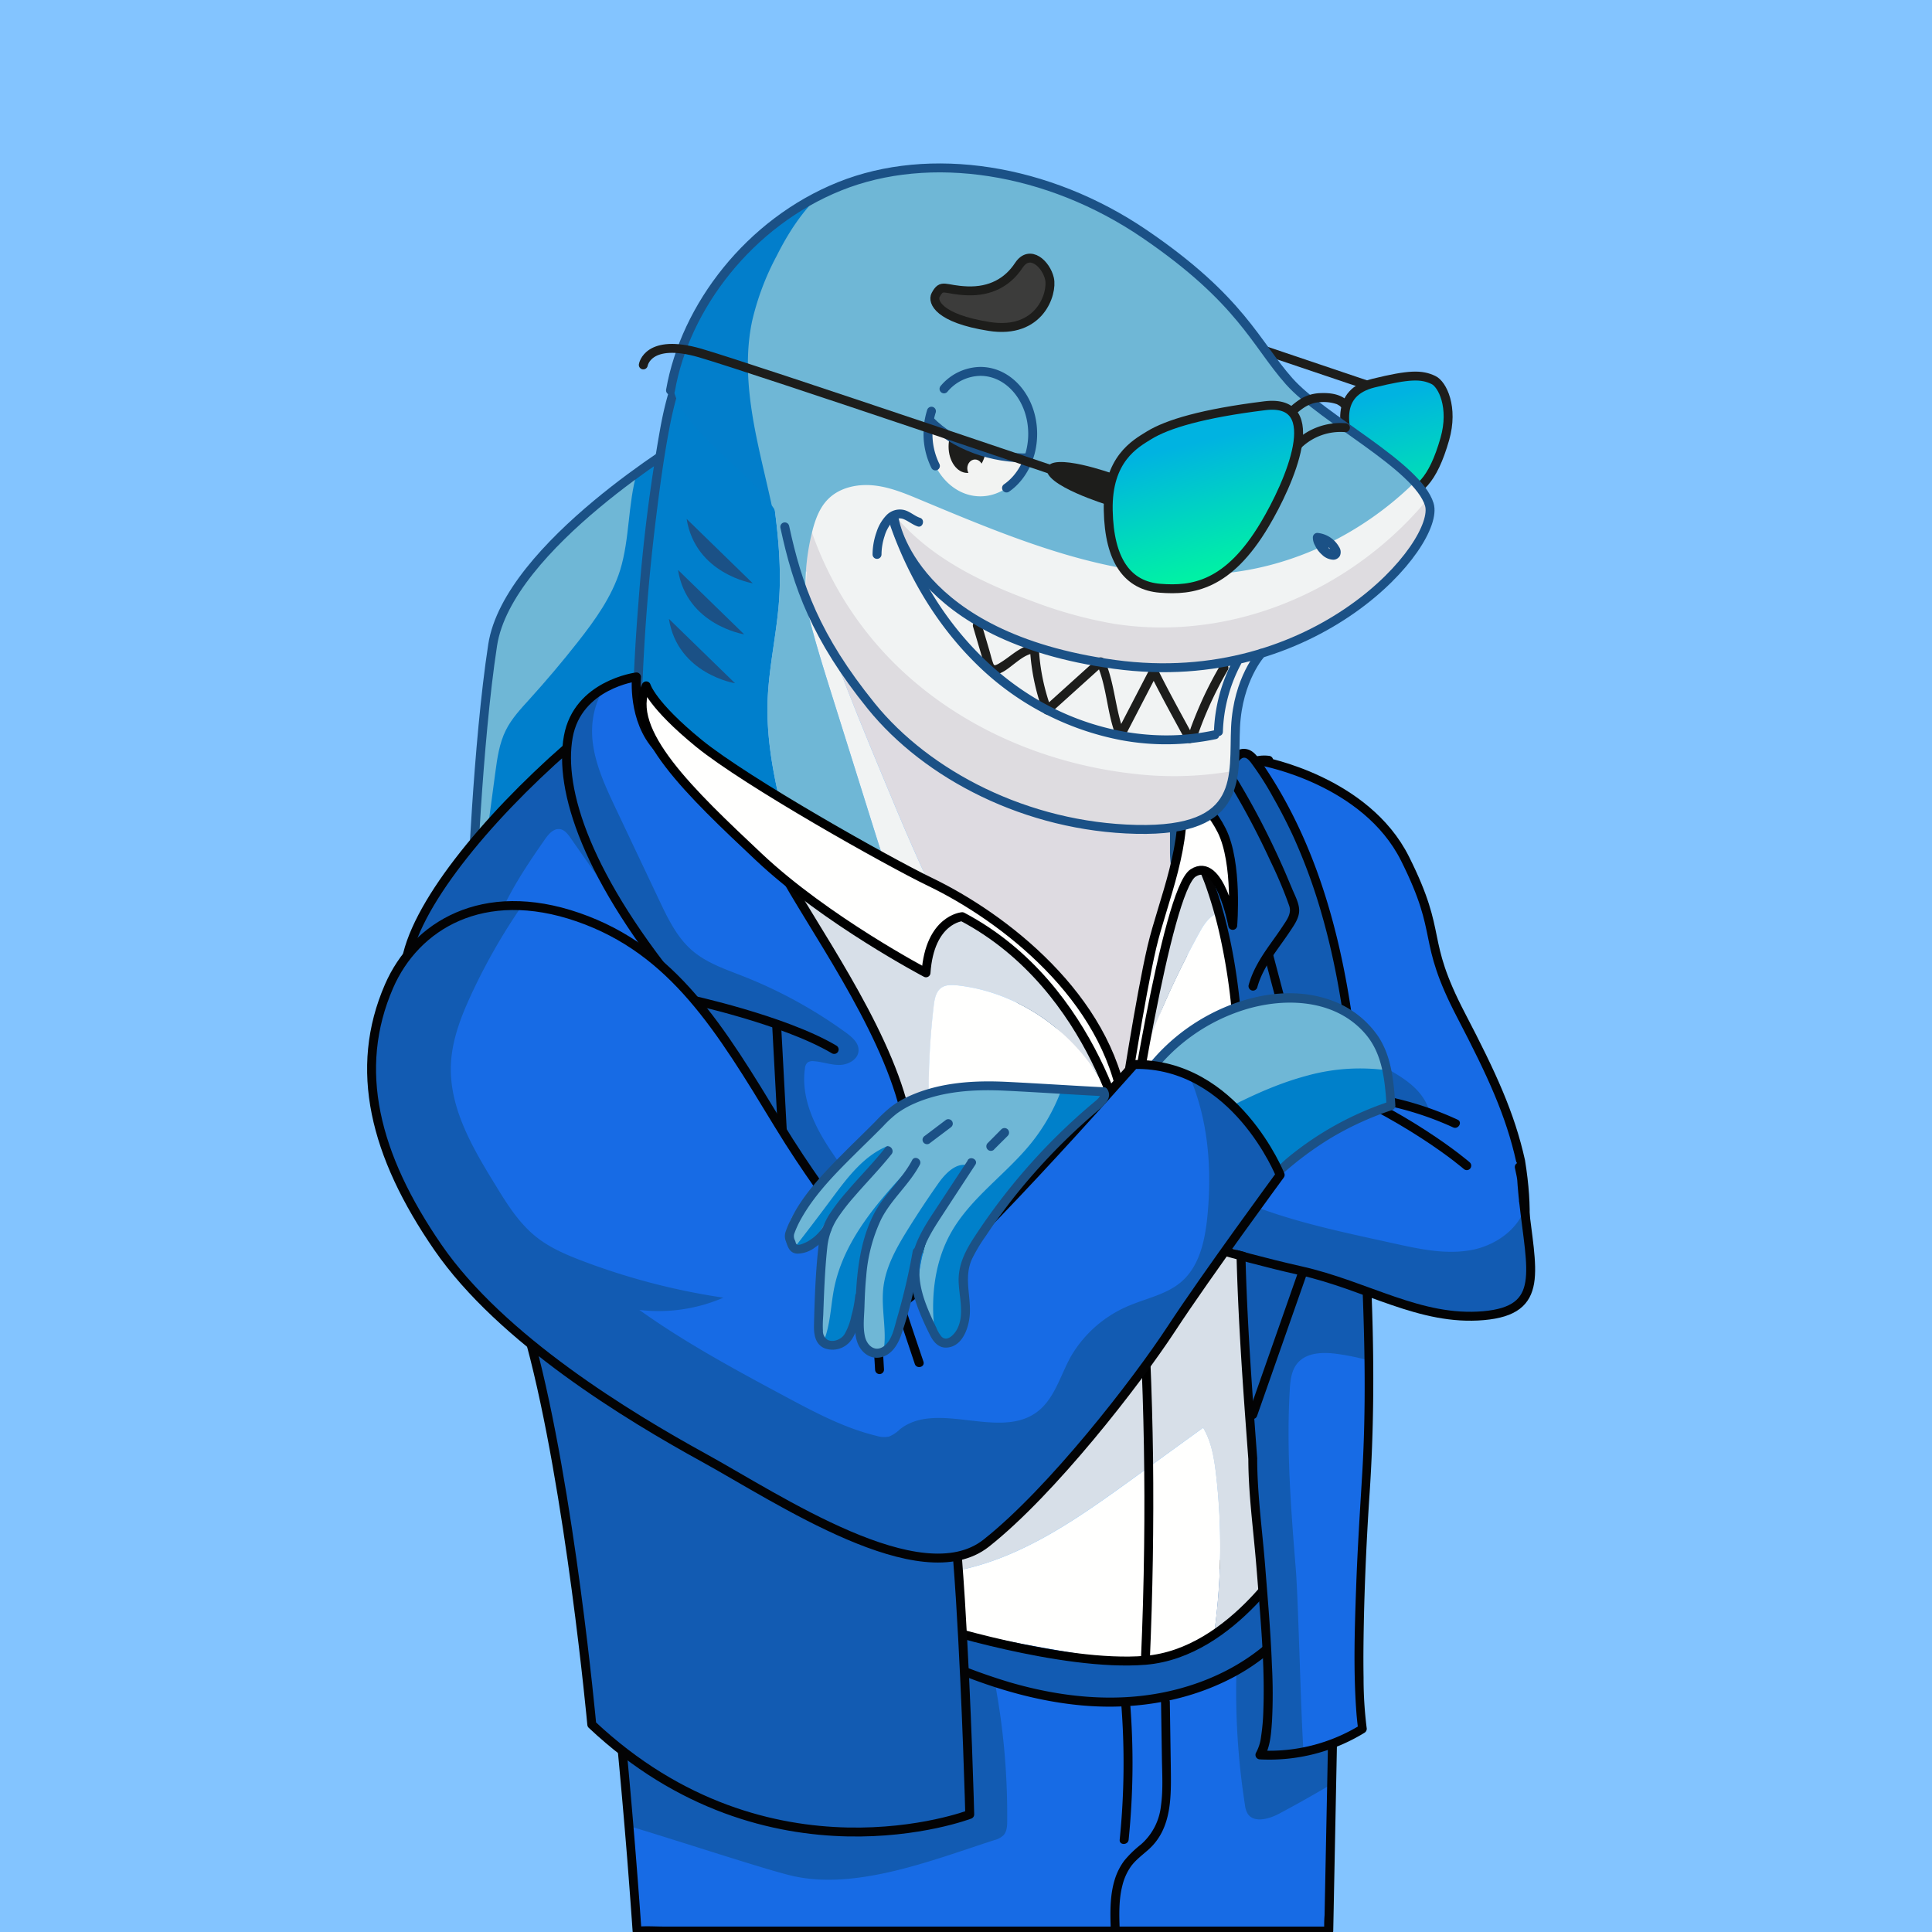 <svg xmlns="http://www.w3.org/2000/svg" xmlns:xlink="http://www.w3.org/1999/xlink" viewBox="0 0 600 600"><defs><style>.cls-1{fill:#83c4ff;}.cls-2{fill:#007fcc;}.cls-3{fill:#6fb7d6;}.cls-14,.cls-16,.cls-18,.cls-20,.cls-4,.cls-7{fill:none;}.cls-4{stroke:#1b5186;}.cls-14,.cls-20,.cls-4,.cls-7{stroke-linecap:round;stroke-linejoin:round;stroke-width:2.77px;}.cls-5{fill:#125bb2;}.cls-6{fill:#176be5;}.cls-7{stroke:#030304;}.cls-8{fill:#030304;}.cls-9{fill:#f1f3f3;}.cls-10{fill:#dedbe1;}.cls-11{fill:#1b5186;}.cls-12{fill:#fffffe;}.cls-13{fill:#d7dfe8;}.cls-14{stroke:#000;}.cls-15{fill:#514545;}.cls-17{fill:#0080ca;}.cls-18{stroke:#6fb7d6;stroke-miterlimit:10;stroke-width:0.56px;}.cls-19{fill:#027ecb;}.cls-20{stroke:#1d1d1b;}.cls-21{fill:#1d1d1b;}.cls-22{fill:url(#Degradado_sin_nombre_14);}.cls-23{fill:#dedce0;}.cls-24{fill:#f2f3f2;}.cls-25{fill:#3c3c3b;}.cls-26{fill:url(#Degradado_sin_nombre_14-2);}</style><linearGradient id="Degradado_sin_nombre_14" x1="441.57" y1="162.33" x2="432.07" y2="122.77" gradientUnits="userSpaceOnUse"><stop offset="0" stop-color="#00f1a5"/><stop offset="1" stop-color="#00b3e1"/></linearGradient><linearGradient id="Degradado_sin_nombre_14-2" x1="380.64" y1="176.96" x2="371.14" y2="137.39" xlink:href="#Degradado_sin_nombre_14"/></defs><g id="Capa_3" data-name="Capa 3"><g id="a"><rect class="cls-1" width="600" height="600"/></g></g><g id="Capa_1" data-name="Capa 1"><path class="cls-2" d="M213.8,136.13s-6.88,4.1-16,10.74c-2.8,9.61-12.39,14.58-15.43,24.3-2.58,8.26-3.09,9.07-8.44,15.87-4.82,6.14-9.93,15.57-15.17,21.35-2.69,3-3.21,14-5,17.54-2.06,4.1-2.16,11.42-2.77,16-1.31,9.78.22,17.67-1,27.45,5.51-13.08,17.36-35.83,34.51-40,24.35-5.94,36.31-1.78,36.31-1.78Z"/><path class="cls-3" d="M157.12,226.72c1.8-3.59,4.58-6.56,7.28-9.53q7.86-8.67,15.1-17.88c5.35-6.81,10.51-14,13.09-22.25,3-9.73,2.39-20.58,5.19-30.19-17,12.32-41.72,33.42-44.81,53.44-4.75,30.79-6.53,78.31-6.53,78.31s1.2-3.79,3.5-9.28c1.24-9.78,2.56-19.56,3.87-29.34C154.42,235.46,155.06,230.82,157.12,226.72Z"/><path class="cls-4" d="M213.8,136.13S157.73,169.51,153,200.31s-6.53,78.31-6.53,78.31,13.66-43.36,38-49.3,36.31-1.78,36.31-1.78Z"/><path class="cls-5" d="M469.57,381.59c-1.3-3.56-10.11-18.11-11.06-21.77-1.71-6.56-7.49-21.49-10.95-27.33-3-5.13-5.12-14.54-10.28-17.54s-12.79-6.21-14.25-12c-1.13-4.49-2.68-1.68-3.5-6.24-.69-3.84-6.39.13-8.74-3-6.55-8.67-14.33-16.39-20.48-25.36-4.95-7.23-8.84-15.59-9.52-24.22a24.53,24.53,0,0,0-2.49,5.61c-3.51,11.64-1.43,24.33,2.78,35.74,3.82,10.34,9.3,20,14.77,29.53,4.91,8.62,10.94,16.7,14.75,25.86,13.53,32.55,29.5,51.95,42,57.81C454.44,389.82,472.67,390.1,469.57,381.59Z"/><path class="cls-6" d="M472.24,360.55C469,346,463.36,333.75,453.8,315.4c-12.79-24.55-5.23-24.28-17.44-48.7s-44.19-30.23-44.19-30.23l1.83-.36c-5.51-.77-10.23,3.06-13.21,8,.68,8.63,4.57,17,9.52,24.22,6.15,9,13.93,16.69,20.48,25.36,2.35,3.13,4.6,6.5,5.29,10.35.81,4.56-.64,9.35.49,13.84,1.45,5.79,6.78,9.68,11.94,12.68s10.81,5.87,13.86,11c3.46,5.83,2.73,13.16,4.44,19.73.95,3.66,2.66,7.07,4,10.62a49.12,49.12,0,0,1,1.81,26.75C467.57,405.73,477.54,393.25,472.24,360.55Z"/><path class="cls-7" d="M394,236.11c-7.49-1-13.52,6.39-15.7,13.63-3.51,11.64-1.43,24.33,2.78,35.74,3.82,10.34,9.3,20,14.77,29.53,4.91,8.62,10.94,16.7,14.75,25.86,29.79,71.63,71.35,79.61,61.64,19.68C469,346,463.36,333.75,453.8,315.4c-12.79-24.55-5.23-24.28-17.44-48.7s-44.19-30.23-44.19-30.23"/><path class="cls-5" d="M315.68,588.74c1-.34,7.58-6.7,8.31-7.52,1-1.13,2.16-12.22,2.18-13.75.14-14.75,3.56-3.81.79-18.29,24.85,7,19.16,16.07,41.34,2.86-.4,13.92,2.07,15.62,4.23,29.38.15,1,10.19,2.64,10.71,3.46,1.93,3.06,9.46,4.18,12.66,2.47,5.5-2.93,12.31-15,17.67-18.19l1.51-91.6S335.67,497.35,313.61,495s-124.74,6.36-124.74,6.36c2.59,23.11,5.61,60.24,7.43,82,16.57,5,47.94,8,56,9.79C272.06,597.56,296.39,595,315.68,588.74Z"/><path class="cls-6" d="M397.28,563.24c-3.19,1.7-7.88,3-9.82,0a7.25,7.25,0,0,1-.84-2.78A227.54,227.54,0,0,1,384,518.79c-22.17,13.2-50.36,9.77-75.21,2.81a221.82,221.82,0,0,1,4,44c0,1.52-.1,3.19-1.12,4.32a6.23,6.23,0,0,1-2.86,1.54c-19.29,6.24-42.82,15.61-62.6,11.14-8-1.82-34.23-10.51-50.8-15.49.88,10.55,1.7,21.29,2.5,32.56H412.66l.91-45.61Q405.53,558.84,397.28,563.24Z"/><path class="cls-8" d="M284.93,514.22c16,7.65,32.95,13.71,50.69,15.38,15.55,1.46,31.51-.82,45.58-7.77a64.07,64.07,0,0,0,20.11-15.38c1.16-1.34-.8-3.31-2-2-9.67,11.19-23.27,18.1-37.63,21.07-16,3.31-32.56,1.46-48.12-3.08a181.38,181.38,0,0,1-27.26-10.65c-1.6-.77-3,1.62-1.4,2.39Z"/><path class="cls-8" d="M360.57,528.59l.27,17.43c.08,4.94.4,10-.31,14.9a18.47,18.47,0,0,1-6.22,11.91,33.83,33.83,0,0,0-5.15,5,19.35,19.35,0,0,0-3,6c-1.5,4.94-1.39,10.25-1.2,15.35.06,1.78,2.84,1.79,2.77,0-.17-4.56-.3-9.25.86-13.71a17.46,17.46,0,0,1,2.69-5.92c1.49-2,3.56-3.51,5.42-5.17,7.47-6.68,7-16.94,6.9-26.15l-.3-19.63a1.39,1.39,0,0,0-2.78,0Z"/><path class="cls-8" d="M348.17,528.61a235.36,235.36,0,0,1-.44,42.72c-.18,1.78,2.6,1.76,2.78,0a235.36,235.36,0,0,0,.44-42.72c-.14-1.76-2.92-1.78-2.78,0Z"/><path class="cls-8" d="M187.48,501.33q4.26,38,7.33,76.2.87,11.07,1.65,22.15a1.41,1.41,0,0,0,1.39,1.39H403.93c2.79,0,5.58.06,8.36,0,.13,0,.25,0,.37,0a1.42,1.42,0,0,0,1.39-1.39l.24-12.13.58-29.13.7-35.27.6-30.5c.1-4.94.41-9.93.29-14.87,0-.07,0-.14,0-.22a1.4,1.4,0,0,0-1.76-1.33q-5,1.25-10.12,2.43-12.21,2.88-24.49,5.51c-9.94,2.13-19.91,4.13-29.92,5.86a258.26,258.26,0,0,1-26.71,3.55,61.19,61.19,0,0,1-9.38.05c-2.49-.22-5-.37-7.47-.42-7.62-.15-15.25.11-22.86.41-9.72.38-19.42.91-29.13,1.51s-19.59,1.26-29.38,2q-11.82.86-23.63,1.8-6.1.48-12.2,1l-.55.05c-1.77.15-1.78,2.92,0,2.77q4.23-.36,8.48-.69,10.72-.87,21.48-1.67,14.28-1.07,28.56-2c9.91-.64,19.81-1.23,29.73-1.68,8.34-.39,16.7-.72,25.06-.73,2.92,0,5.86,0,8.78.2,2.58.15,5.13.43,7.73.4,8.34-.1,16.68-1.34,24.9-2.63,10.08-1.58,20.1-3.5,30.09-5.57q13.36-2.76,26.66-5.85,7.23-1.67,14.44-3.43l.67-.17-1.76-1.34-.24,12.13-.57,29.14-.7,35.26-.61,30.5-.2,10.13a37.5,37.5,0,0,0-.09,4.74.81.81,0,0,1,0,.22l1.39-1.39H206.58c-2.76,0-5.61-.21-8.37,0h-.36l1.38,1.39q-2.68-38.19-6.59-76.27-1.14-11.05-2.38-22.08C190.06,499.57,187.28,499.55,187.48,501.33Z"/><path class="cls-9" d="M274.17,241.24c-10.53-25.36-21.15-51.12-27.35-77.74.14,2.8.36,5.6.68,8.39,1.72,14.87,6.23,29.26,10.71,43.54q6.27,20,12.53,39.94c2.46,7.85,4.93,15.7,7.87,23.38.4,1.05.81,2.09,1.23,3.14,7.83,5.85,15,11.15,20.72,15.48-2.39-4.13-4.7-8.31-6.88-12.55C286.38,270.67,280.27,255.94,274.17,241.24Z"/><path class="cls-10" d="M350.17,356.74c2.06,6.8,17.28-60.18,17.28-60.18l-2.7-31.38q0-29.25,0-58.5c0-14.37,0-28.8-2.29-43-3.75-23.43-14-46.16-30.92-62.79s-40.83-26.63-64.47-24.61c-1.07.09-2.14.22-3.2.36-7.11,15.62-11.73,32.65-14.47,49.55a179.51,179.51,0,0,0-2.56,37.3c6.2,26.62,16.82,52.38,27.35,77.74,6.1,14.7,12.21,29.43,19.51,43.58,2.18,4.24,4.49,8.42,6.88,12.55,5.4,4.05,9.59,7.25,12,9.22C327.33,318.73,350.08,356.44,350.17,356.74Z"/><path class="cls-2" d="M238.38,217.93c.35-10.77,2.92-21.35,3.61-32.09,1.74-27-8.38-53.82-5.75-80.73a97.74,97.74,0,0,1,4.56-21c-12.91,6.8-23.64,17.58-29.29,31-3.42,8.12-5,16.88-6.35,25.59a631.61,631.61,0,0,0-7.11,73.8c7,8.84,25.33,24.08,45.42,39.76C240.49,242.28,238,230.18,238.38,217.93Z"/><path class="cls-3" d="M270.74,255.37q-6.25-20-12.53-39.94c-4.48-14.28-9-28.67-10.71-43.54-1.76-15.19-.57-30.6,1.88-45.69,2.74-16.9,7.36-33.93,14.47-49.55a69.49,69.49,0,0,0-23.05,7.41,97.74,97.74,0,0,0-4.56,21c-2.63,26.91,7.49,53.74,5.75,80.73-.69,10.74-3.26,21.32-3.61,32.09-.39,12.25,2.11,24.35,5.09,36.28,12.17,9.51,25,19.17,36.37,27.68-.42-1.05-.83-2.09-1.23-3.14C275.67,271.07,273.2,263.22,270.74,255.37Z"/><path class="cls-11" d="M199.44,214.45q1-27.28,4.39-54.4c1.11-8.94,2.31-17.91,4-26.77,1.47-7.87,3.56-15.69,7.43-22.75,6.56-12,17.31-21.28,29.65-26.95a69.32,69.32,0,0,1,41.68-4.91,85.3,85.3,0,0,1,40.16,19.69A101.48,101.48,0,0,1,352.79,135c6.47,15.08,9.32,31.21,10.14,47.53.45,9,.41,18,.42,27.06v27.66q0,13.71,0,27.41c0,2.27.34,4.57.54,6.83l2,23.66a10.54,10.54,0,0,0,.1,1.13c.08.38,0,.24.07,0-.13.42-.25.84-.37,1.26q-1,3.54-2.12,7.08c-2.35,7.6-4.83,15.17-7.71,22.59a95.39,95.39,0,0,1-4.34,9.82,28.38,28.38,0,0,1-2.11,3.51,6.55,6.55,0,0,1-.83,1c-.13.13-.28.27-.42.39s.22-.15,0,0a1.4,1.4,0,0,1-.24.15c-.38.19.19,0-.16.06-.09,0,.26.09-.1,0,.12,0,.33.09.12,0s.22.22.07,0,.15.21-.14-.1,0,.16-.17-.24c-.11-.19-.21-.39-.31-.59.12.25-.14-.38-.2-.48a4.17,4.17,0,0,0-.36-.47c-2-2.55-4.14-5-6.26-7.43-8.35-9.58-17.05-19.12-26.89-27.19-4.62-3.79-9.44-7.32-14.22-10.9-7.55-5.66-15.12-11.28-22.67-16.94q-13.32-10-26.52-20.14c-8.59-6.63-17.12-13.34-25.48-20.26-6.75-5.59-13.47-11.28-19.7-17.46a73.7,73.7,0,0,1-5.91-6.45c-1.11-1.39-3.07.58-2,2,4.48,5.62,10,10.47,15.38,15.2,7.78,6.84,15.84,13.37,24,19.8q13.47,10.65,27.21,21Q276.29,281,289,290.48c6.21,4.63,12.44,9.24,18.58,14a190.38,190.38,0,0,1,22,20.54q5.85,6.27,11.42,12.81c1,1.22,2.07,2.44,3.08,3.68l.4.5c.27.34,0-.07.06.08s-.15-.37.05.08c.13.29.24.59.4.87a3.11,3.11,0,0,0,5,.92c1.92-1.56,3.17-4,4.27-6.2,3.65-7.2,6.29-15,8.84-22.59q2.88-8.62,5.41-17.37a8.21,8.21,0,0,0,.11-3.28l-1-11.52c-.64-7.51-1.53-15-1.53-22.54q0-28,0-56.09c0-17.68-.34-35.5-4.77-52.72a114.82,114.82,0,0,0-19.75-41.37A92.35,92.35,0,0,0,306.08,81.9c-13.81-6.14-29.23-8.75-44.23-6.36a70.83,70.83,0,0,0-36.69,17.88,62.47,62.47,0,0,0-12.6,16.22c-3.85,7.21-6,15.15-7.47,23.15a528.49,528.49,0,0,0-6.85,54.8q-1.08,13.41-1.58,26.86C196.59,216.23,199.37,216.23,199.44,214.45Z"/><path class="cls-11" d="M207.73,192.19l20.55,20S210.45,209.33,207.73,192.19Z"/><path class="cls-11" d="M210.57,177l20.54,20S213.28,194.16,210.57,177Z"/><path class="cls-11" d="M213.24,161.15l20.54,20S216,178.29,213.24,161.15Z"/><path class="cls-12" d="M377.66,457.8c-.58-5-1.4-10.09-4-14.4L352.2,458.94c-12.71,9.18-25.57,18.46-40.09,24.35-10.77,4.37-22.66,6.75-34.12,5.58,5.78,9.38,10.62,15.67,10.62,15.67s32.74,7.56,60.12,11.05c10.15,1.29,20-3.1,28.47-9.15A195.49,195.49,0,0,0,377.66,457.8Z"/><path class="cls-13" d="M257.2,343.85a175,175,0,0,1,32.21,16A228.47,228.47,0,0,1,290,312.4c.25-2.11.67-4.46,2.41-5.67,1.41-1,3.28-.9,5-.71,23.74,2.63,44.9,21.18,50.62,44.37a272.66,272.66,0,0,1,24.38-60.61c1.4-2.56,3.09-5.3,5.87-6.2,3.9-1.27,7.82,1.67,10.4,4.93-5.37-13.06-11.93-23.19-18.94-29.05l-21.82,88.77S340,300.48,300.21,283s-92.82-58.14-92.82-58.14-11.51-2.91-6.86,19.18,22.67,58.14,33.72,91.86c1,3,2,6,3,9a14.21,14.21,0,0,1,6.13-3.21C248,340.7,252.76,342.2,257.2,343.85Z"/><path class="cls-12" d="M402.27,355.71c-1-25.62-6.18-49.19-13.59-67.2-2.58-3.26-6.5-6.2-10.4-4.93-2.78.9-4.47,3.64-5.87,6.2A272.66,272.66,0,0,0,348,350.39c-5.72-23.19-26.88-41.74-50.62-44.37-1.7-.19-3.57-.27-5,.71-1.74,1.21-2.16,3.56-2.41,5.67a228.47,228.47,0,0,0-.61,47.42,175,175,0,0,0-32.21-16c-4.44-1.65-9.24-3.15-13.86-2.09a14.21,14.21,0,0,0-6.13,3.21c10.34,31.48,21.46,66.16,21.46,92.13,0,8.42,2.61,17.75,6.3,26.72,15-6.36,28.26-16.5,40.41-27.44,14.51-13.07,27.83-27.5,43.17-39.58,9.12-7.18,19.93-13.77,31.49-12.75,9.25.81,17.34,6.56,22.86,14.16C402.91,382.88,402.75,367.89,402.27,355.71Z"/><path class="cls-13" d="M380,384.05c-11.56-1-22.37,5.57-31.49,12.75-15.34,12.08-28.66,26.51-43.17,39.58-12.15,10.94-25.45,21.08-40.41,27.44a176.39,176.39,0,0,0,13,25.05c11.46,1.17,23.35-1.21,34.12-5.58,14.52-5.89,27.38-15.17,40.09-24.35l21.49-15.54c2.57,4.31,3.39,9.42,4,14.4a195.49,195.49,0,0,1-.46,48.64c14.3-10.26,24.4-25.28,24.4-25.28s1.27-42.65,1.3-83C397.38,390.61,389.29,384.86,380,384.05Z"/><path class="cls-14" d="M207.39,224.9s-11.51-2.91-6.86,19.18,22.67,58.14,33.72,91.86,24.43,72.68,24.42,101.16,29.94,67.44,29.94,67.44,41.18,13.21,67.1,11.08c27.51-2.26,45.89-34.46,45.89-34.46s2.41-81.26.67-125.45-15.85-82.3-32.53-96.25l-21.82,88.77S340,300.48,300.21,283,207.39,224.9,207.39,224.9Z"/><path d="M349.51,355q3.25,31.29,4.74,62.7,1.46,31.2,1.07,62.44-.21,17.76-1,35.5c-.08,1.79,2.69,1.78,2.77,0q1.36-31.41,1-62.87-.42-31.23-2.67-62.38-1.29-17.72-3.13-35.39c-.18-1.75-3-1.77-2.77,0Z"/><path class="cls-5" d="M188.36,274.66c.2.34.39.68.6,1,4.28,6.89,8,14.9,13.12,21.23,4.17,5.2,9.74,8.69,13.72,14.05,7.32,1.7,30.18,7.43,43.24,15.16C246,318.38,223.12,312.65,215.8,311c15.95,21.47,16.55,54.6,31,77.12,2.73,4.25,19.39-2,21.24,2.67,2.19,5.56,3.5,12.18,8.6,15.31-.73-10.21,13.41-25.34,8.95-34.55-3.61-7.45-9.24-18.28-13.65-25.29s-2.57,3-1.38-5.24c.09-.66-1.72,8.4-1.21,8s3.62-8,4.32-8c2.71.18-10.57-3.42-7.86-3.46s5.21-8.37,5.34-11.08c.12-2.36-6-16.22-7.91-17.61-9.86-7.17-19.13-22.46-30.47-26.93-5.49-2.17-6.39-12.55-10.88-16.39-4.77-4.09-5.76,2.91-8.45-2.77-4.51-9.53,3.47-1-1-10.49-3.2-6.75-17.46-16.49-18.2-23.93-.57-5.66-6.72-11.51-3.5-16.08-4.85,2.64-12.82,8.82-14.24,16.79a34.16,34.16,0,0,0-.43,3.5A103,103,0,0,0,180,256c.39,1.22.81,2.43,1.25,3.64A125.24,125.24,0,0,0,188.36,274.66Z"/><path class="cls-15" d="M188.36,274.48a125.33,125.33,0,0,1-7.15-15.05A86,86,0,0,0,188.36,274.48Z"/><path class="cls-6" d="M181.21,259.43c-.84-1.19-3.83-11.72-5.27-11.93-2-.3-7.09-4.31-8.23-2.68-9.29,13.36-29.39,20.82-28.49,37.07.32,5.59-3.17,21.62-1.38,26.93,5.8,17.19,4.82,44.41,18.79,56,8.87,7.35,25.52,46.13,35.41,52s22.12-2.17,26.91,8.31c5.07,11.11,21.94,8,26.89,19.17,7,15.8,24,24.33,40.12,30.61,3.65,1.42,7.36,2.83,11,4.31-3.24-40.76-10.44-111.8-16.16-134.7-6.69-26.74-28.78-57-38.45-75s-29.86-28.49-38-37.23-6.73-22.08-6.73-22.08a30.92,30.92,0,0,0-9.79,3.37c-3.22,4.56-4.38,10.65-3.82,16.31.75,7.43,4,14.36,7.19,21.12q6.76,14.29,13.54,28.6c2.69,5.68,5.51,11.54,10.28,15.63,4.49,3.85,10.26,5.76,15.75,7.93a144.32,144.32,0,0,1,32,17.56c1.91,1.39,4,3.21,3.86,5.57-.13,2.71-3.18,4.39-5.89,4.43s-5.33-1-8-1.16a2.72,2.72,0,0,0-2,.45,2.81,2.81,0,0,0-.76,1.82c-1.19,8.19,2.25,16.37,6.66,23.38s9.87,13.38,13.47,20.83c4.46,9.21,5.86,19.59,6.59,29.79-5.1-3.13-6.41-9.75-8.6-15.31a77.38,77.38,0,0,0-7.33-13.23c-14.47-22.53-29-45.08-44.93-66.56-1.49-.35-2.34-.53-2.34-.53-11-13.2-19.24-25.13-25.1-35.75a86,86,0,0,1-7.15-15.05c-.28-.71-.55-1.42-.81-2.12"/><path class="cls-15" d="M180,255.8c.15.5.29,1,.44,1.51.26.7.53,1.41.81,2.12C180.77,258.23,180.35,257,180,255.8Z"/><path class="cls-16" d="M180.4,257.31a102.79,102.79,0,0,1-4.35-25C175.54,239.09,176.77,247.42,180.4,257.31Z"/><path class="cls-5" d="M245.84,444.31c-5-11.16-4-24.28-9.07-35.39C232,398.45,222.39,391,212.49,385.09S192,374.35,183.1,367c-14-11.57-22.47-28.48-28.28-45.67C153,316,151.45,310.57,151.13,305c-.9-16.25,8.8-31,18.09-44.32,1.13-1.64,2.7-3.47,4.68-3.18,1.44.21,2.44,1.51,3.27,2.71l10.91,15.58a99.94,99.94,0,0,1-7.68-18.45c-3.63-9.89-4.86-18.22-4.35-25h0c-25.11,22-47.83,49.43-50.15,67.45s26.74,72.09,38.95,117.44,18.93,118.36,18.93,118.36c55,51.75,117.38,27.91,117.38,27.91s-.84-33.48-2.89-66.62c-.29-4.77-.73-10.77-1.27-17.63-3.68-1.48-7.39-2.89-11-4.31C269.87,468.64,252.84,460.11,245.84,444.31Z"/><path class="cls-7" d="M176.05,232.31c-25.11,22-47.83,49.43-50.15,67.46s26.74,72.09,38.95,117.44,18.93,118.36,18.93,118.36c55,51.75,117.38,27.91,117.38,27.91s-.84-33.48-2.89-66.62-10.75-125.58-17.43-152.33-28.78-57-38.45-75-29.86-28.49-38-37.23-6.73-22.08-6.73-22.08-18.27,2.33-21.18,18.61,5.37,43.6,37,81.39c0,0,29.88,6.4,45.58,15.7"/><path class="cls-8" d="M239.8,318.3l1.77,32.84.88,16.41c.29,5.3.43,10.63.88,15.92a15.75,15.75,0,0,0,1.86,6.75,32.28,32.28,0,0,0,4.48,5.42q4.88,5.26,9.44,10.81A248.62,248.62,0,0,1,276.33,430a254.43,254.43,0,0,1,15.88,28.51c.77,1.61,3.16.21,2.4-1.4a255.54,255.54,0,0,0-30.21-48.53q-4.45-5.64-9.21-11c-1.56-1.76-3.15-3.49-4.75-5.21a14.6,14.6,0,0,1-3.87-6,37.11,37.11,0,0,1-.73-7.36l-.44-8.21-.87-16.17-1.95-36.32c-.1-1.78-2.87-1.79-2.78,0Z"/><path class="cls-6" d="M419.24,408.34c-4.46-.63-18.58,2.57-21.44,6.06-1.86,2.27-7.77,7.41-7.94,10.35-1.07,18.56,4.27,40.6,5.74,59.13.8,10.09,1.77,50.09,2.57,60.19,6.46-1.27,19.32-3.68,24.91-7.16-2.39-16.39-.1-59.39,1.07-75.91.9-12.81,1.11-25.64,1-38.48C421.94,421.64,422.49,408.8,419.24,408.34Z"/><path class="cls-5" d="M397.18,320.1c.09,4.84,6.33,23.12,7.92,27.69,3.52,10.19,13.64-.46,17.34,9.66-1.05-18.24-2.57-36.45-6-54.38-.91-4.75-6.23-23.74-7.45-28.44-1,4-5.07,11.78-6.07,15.79S397.11,316,397.18,320.1Z"/><path class="cls-5" d="M400.54,431.74c.17-2.93.48-6.06,2.35-8.33,2.86-3.48,8.12-3.55,12.59-2.91a75.43,75.43,0,0,1,9.62,2c-.2-15.92-1-31.85-1.76-47.76-.29-5.76-.57-11.54-.9-17.31Q416.89,342.27,411.6,327c-1.59-4.58-3.17-9.25-3.26-14.09-.07-4.05.92-8,1.89-12l3-12.05c-4.83-18.62-12.18-36.61-23.23-52.3-.86-1.22-1.94-2.54-3.43-2.63-2.09-.14-3.42,2.14-4.23,4.08q-4,9.57-8,19.15c-2.9,6.91-1.91,8.38.69,15.27A152.63,152.63,0,0,1,383.29,308c2.95,24.31,1.71,48.86,2,73.28.26,23.9,2,47.75,3.81,71.58,0,11.49,1.73,23.25,2.58,34.71.68,9.08,4.74,49.6-.37,57.39a53.82,53.82,0,0,0,13.52-.93c-.8-10.1-1.6-46.54-2.4-56.63C400.94,468.91,399.47,450.3,400.54,431.74Z"/><path class="cls-8" d="M387.68,452.9c0,10,1.29,20,2.19,30,.42,4.64.77,9.29,1.14,13.94.91,11.44,1.76,23,1.33,34.46a63.52,63.52,0,0,1-.7,8,13.56,13.56,0,0,1-1.56,5,1.4,1.4,0,0,0,1.2,2.09,56.5,56.5,0,0,0,32.5-8.28,1.46,1.46,0,0,0,.64-1.57,123.72,123.72,0,0,1-.95-15.51c-.12-6.77,0-13.54.15-20.31q.48-18.6,1.74-37.16c1.26-18.92,1.38-37.81.77-56.76-.66-20-1.57-40-3-59.88-2.58-36.63-8.53-74.52-28.62-106.06-1.16-1.81-2.33-3.63-3.61-5.35-1-1.36-2.22-2.66-4-2.9-4.08-.56-5.66,4.38-6.89,7.3q-2.83,6.76-5.68,13.52c-1.47,3.5-3.52,7.3-3.2,11.22.29,3.59,2.08,7,3.27,10.35a135.6,135.6,0,0,1,4.09,13.94,189.77,189.77,0,0,1,4.34,28.84c1.58,19.92.87,39.92,1,59.88.1,20.17,1.3,40.32,2.74,60.44q.54,7.41,1.09,14.8c.13,1.77,2.91,1.78,2.78,0-1.47-19.72-2.94-39.45-3.55-59.22-.6-19.61.12-39.22-.4-58.82-.5-18.91-2.22-38.06-7.92-56.18-1.26-4-3-7.91-4.22-12-1-3.48.15-6.51,1.49-9.73q2.83-6.77,5.68-13.52a54.52,54.52,0,0,1,2.76-6.31,3.86,3.86,0,0,1,1.46-1.66c1.19-.56,2.11.56,2.78,1.41a93.11,93.11,0,0,1,7,11c2.16,3.78,4.14,7.67,6,11.63a174.14,174.14,0,0,1,9.06,24.79c5.16,18.05,7.74,36.71,9.29,55.39,1.61,19.45,2.42,39,3.2,58.5.8,19.7,1.16,39.45,0,59.14-.72,11.9-1.49,23.79-1.91,35.71-.45,12.53-.86,25.18,0,37.7.15,2.2.36,4.38.67,6.56l.64-1.57a53.87,53.87,0,0,1-31.1,7.91l1.19,2.08c2-3.18,2.22-7.65,2.48-11.29A166.31,166.31,0,0,0,395,517c-.37-10.1-1.27-20.17-2.06-30.25-.88-11.27-2.49-22.5-2.51-33.82A1.39,1.39,0,0,0,387.68,452.9Z"/><path class="cls-8" d="M380.5,241.2a246.16,246.16,0,0,1,14.14,26.42,131.65,131.65,0,0,1,5.75,13.72c.78,2.38-.75,4.33-2,6.24s-2.48,3.6-3.75,5.38c-2.84,4-5.54,8.14-6.85,12.92a1.39,1.39,0,0,0,2.68.74c1.21-4.41,3.72-8.23,6.33-11.93,1.3-1.84,2.63-3.66,3.87-5.53s2.77-4,2.8-6.33-1.36-4.78-2.22-6.9c-1-2.33-1.94-4.65-3-7q-3.11-7-6.65-13.82-4.08-7.83-8.72-15.35c-.94-1.52-3.34-.13-2.4,1.4Z"/><path class="cls-8" d="M392.7,297.08l14.87,56.26,1.85,7a49.94,49.94,0,0,1,1.58,7c.53,4.65-1.3,9-2.81,13.3l-9.57,27.3L387.72,439c-.59,1.68,2.09,2.41,2.67.73l19.49-55.53c1.55-4.41,3.57-8.93,3.95-13.64.37-4.51-1.24-9-2.38-13.33l-7.59-28.72-8.49-32.11a1.38,1.38,0,0,0-2.67.73Z"/><path class="cls-12" d="M200.69,213s1.62,5.81,16.34,17.83,59.21,37,71.71,43c23,11.05,55.17,35.92,60.2,69.64,0,0,5.19-34,8.79-49.36,3.33-14.22,11.76-32.68,8.78-49.35,0,0,7.89,3.1,12.92,13.18s3.41,29.45,3.41,29.45-4-21.64-12.32-16.27-20.35,85.65-20.35,85.65-9.49-50-51.35-72.09c0,0-10.08.78-11.24,17.44,0,0-31-16.28-51.94-36S194,226.9,200.69,213Z"/><path class="cls-14" d="M200.69,213s1.62,5.81,16.34,17.83,59.21,37,71.71,43c23,11.05,55.17,35.92,60.2,69.64,0,0,5.19-34,8.79-49.36,3.33-14.22,11.76-32.68,8.78-49.35,0,0,7.89,3.1,12.92,13.18s3.41,29.45,3.41,29.45-4-21.64-12.32-16.27-20.35,85.65-20.35,85.65-9.49-50-51.35-72.09c0,0-10.08.78-11.24,17.44,0,0-31-16.28-51.94-36S194,226.9,200.69,213Z"/><path class="cls-6" d="M433.78,401.2c8.16,1.81,23.06,3.2,31.26,1.59,7.59-1.49,7.16-21.51,8.89-28.9-.3-2.2-.57-4.45-.76-6.71C471.44,347.26,423.69,341,423.69,341c-41.08-21.19-53.27-9.18-53.27-9.18,7.59-5.18,6.39,11.32,2.89,23.51-.88,3.07-6.82,17.91-8.17,21.08,5.32,3.43,13.73,6,19.58,8.41C399.37,390.76,418.33,397.79,433.78,401.2Z"/><path class="cls-5" d="M473.93,373.89c-1.73,7.39-9.1,12.77-16.69,14.26-8.2,1.61-16.63-.29-24.79-2.09-15.45-3.42-31.07-6.57-45.72-12.55a102.1,102.1,0,0,1-16.88-8.71,176.73,176.73,0,0,1-9.09,18s39.68,8.42,51.39,14,36,13.37,53,11.06C480.29,405.88,476.24,391.1,473.93,373.89Z"/><path class="cls-7" d="M471.82,362.42c1.09,4.92.56,3,1.15,8.79.06.64.13,1.27.2,1.89"/><path class="cls-7" d="M473.17,373.1c2.39,21.66,6.8,33.79-12.41,35.49-19.77,1.74-36.05-9.3-57-14s-43-11.81-43-11.81,30.23-56,8.72-49.4c0,0,3.49-12.38,35.46,0s50.58,28.63,50.58,28.63"/><path class="cls-8" d="M425,342.31a97.65,97.65,0,0,1,26.28,7.81c1.61.75,3-1.64,1.4-2.39a99.51,99.51,0,0,0-26.94-8.09c-1.75-.27-2.5,2.41-.74,2.67Z"/><path class="cls-3" d="M411.92,343c8-2.09,12-4.21,20.09-3-.55-2.67-2.63-12.86-3.89-15.29C424.66,318,418,313.3,410.8,311.25s-15-1.59-22.28.31a58.64,58.64,0,0,0-33.24,23.36l.53-.38c4.29,5.53,15.84,18.31,20.7,23.34,1.46-.74,9.56-2.12,11-2.9C397.8,349.33,400.54,345.91,411.92,343Z"/><path class="cls-17" d="M406.13,334c-11.38,3-21.94,8.4-32.25,14.06-1.42.78-2.86,1.57-4.32,2.31A193.11,193.11,0,0,0,384,363.85c2,1.71,4.37,3.47,7,3.32s4.73-2.09,6.68-3.85A95.5,95.5,0,0,1,432,343.39a82.5,82.5,0,0,0-1.27-11A61.49,61.49,0,0,0,406.13,334Z"/><path class="cls-11" d="M356.48,335.62a57.36,57.36,0,0,1,30.15-22.08c12.81-3.92,28.41-3.17,37.6,7.79,5.17,6.17,5.86,14.36,6.39,22.06l1-1.34a98,98,0,0,0-31.73,17.5c-2.18,1.81-4.2,4.14-6.69,5.52-2.94,1.62-5.64,0-8-1.95a178.5,178.5,0,0,1-14.07-13,193.71,193.71,0,0,1-14.41-16.54c-1.1-1.4-3.05.57-2,2a193.28,193.28,0,0,0,27.82,29c2.2,1.85,4.58,3.78,7.56,4s5.57-1.67,7.71-3.59A103.2,103.2,0,0,1,413,353.61a95.14,95.14,0,0,1,19.35-8.88,1.42,1.42,0,0,0,1-1.34c-.51-7.37-1.13-15.15-5.32-21.5a29.85,29.85,0,0,0-15.48-11.53c-14-4.71-30.24-.11-42.19,7.83a60.6,60.6,0,0,0-16.33,16c-1,1.47,1.39,2.86,2.4,1.4Z"/><path class="cls-6" d="M125.77,320.89c-.53,13.53,5.56,32.38,12.66,43.92,3.56,5.77,14.1,16.72,19.39,21,4.22,3.39,14.92,26.56,20,28.49,14.14,5.39-1.72-17.25,13.25-15-8.15,3.54,31.78,40.42,22.95,39.36,14.29,10.25,27,14.45,42.53,22.75,9.12,4.89,18.85,7.68,28.91,10.09,1.26.3,12.78-3.38,14-3.76s5.46-4.89,6.53-5.73c11.54-9.1,11.75-6.26,23.54-15,5.5-4.1,13.44-10.44,16.81-16.42,4.09-7.23,4-14.67,11.67-17.82,5.34-2.19,7.71-8.08,12.07-11.85,5.62-4.86,12.91-18.13,13.65-25.52,1.48-14.75-4.43-35-14.34-41.08a38.77,38.77,0,0,0-17.17-3.63s-51.27,59.94-72,74.06c0,0-4.61-4.1-8.09.16,0,0,.16-15.11-15.71-35.07s-34.63-52-39.3-57.42S195.1,290,183.32,286.26c-4.3-1.34-12.27-4.12-21.37-4.82-6,8.69-20.09,7.32-24.51,16.9C134.26,305.24,126.07,313.3,125.77,320.89Z"/><path class="cls-5" d="M369.39,334.21c5.86,13.5,7.05,28.92,5.56,43.66-.74,7.4-2.44,15.33-8.06,20.19-4.36,3.77-10.29,5-15.62,7.17a37.69,37.69,0,0,0-18.61,15.88c-3.38,6-5.11,13.3-10.62,17.4-11.79,8.77-31-3.74-42.55,5.36a10.79,10.79,0,0,1-3.35,2.25,7.35,7.35,0,0,1-3.83-.18c-10.06-2.41-19.3-7.35-28.42-12.23-15.49-8.31-31-16.65-45.33-26.9A50.61,50.61,0,0,0,224.65,403a209.68,209.68,0,0,1-43.85-11.44c-5.06-1.93-10.12-4.09-14.34-7.48-5.29-4.24-9-10.14-12.51-15.91-7.1-11.53-14.46-24-13.92-37.5.3-7.59,3.1-14.86,6.29-21.75A186.63,186.63,0,0,1,162,281.44c-15.82-1.2-35,3.91-44.33,33.89-7.29,23.56,5.46,55,18.33,72.06,20.81,27.64,41,45.65,96.39,73.2s62.47,32.08,81.65,12,64.53-76.42,77.25-99l6.33-8.67S388.46,343,369.39,334.21Z"/><path class="cls-7" d="M279.41,405.21c15.7-9.89,72.81-74.63,72.81-74.63,31.4-.58,45.35,34.3,45.35,34.3s-22.67,30.82-33.72,47.68-37.21,50.58-57.56,66.67-64.53-13.77-87.79-26.56S155.71,416,136,387.39,109.61,332,120.83,306.25c8.14-18.69,29.07-31.68,58.72-21.4s44.18,34.68,62.21,64.34,29.07,36.62,30.23,56.39l1.16,19.77"/><path class="cls-8" d="M273.38,406.91a9.12,9.12,0,0,1,1.49-2.63c.51-.54,1.46-1.11,2.18-.62s.91,1.59,1.15,2.31c.4,1.17.79,2.34,1.18,3.52l4.72,14.1c.57,1.68,3.25,1,2.68-.74q-3-8.81-5.9-17.62c-.73-2.16-1.82-4.57-4.49-4.52-2.83.05-4.38,2.5-5.41,4.8-.72,1.62,1.67,3,2.4,1.4Z"/><path class="cls-18" d="M266.87,407.26a20.52,20.52,0,0,0,.26-2.85S267,405.57,266.87,407.26Z"/><path class="cls-17" d="M275.86,355.85c-1.71-4.15-15.2,8.39-20,14.89-4,5.38-9.69,12.07-9.69,17.44,1,.53,3.07-.39,7.6-3.94a57.59,57.59,0,0,1,7.3-10.85C266,367.56,272.21,362.6,275.86,355.85Z"/><path class="cls-3" d="M301.53,388.32c6.09-10.89,15-22.77,22.86-32.47,4.28-5.29,10.82-11.12,13.05-17.55-15.59-1.62-48.55-3.6-58,5.25-14.05,13.1-35.27,32-34.34,37.61.48,3-.23,6.31,1.08,7q6.19-7.9,12.19-16c4.83-6.5,10-13.4,17.52-16.34-3.65,6.75-9.83,11.71-14.81,17.54a57.59,57.59,0,0,0-7.3,10.85c.9-.71,1.89-1.52,3-2.45a85.37,85.37,0,0,0-2.33,23c.34,5.88.52,9.74,1.42,11.72.33-.82,5,1.48,5.27.65,1.31-4.58,1.8-9.1,2.74-13.77,3.09-15.33,9.51-31,20.22-42.41-1.69,6.82-8.46,11-12.16,17-3.51,5.66-4.08,12.61-4.29,19.27q-.3,9.35.11,18.7c0,.5,0,1,.07,1.51.9,2.32,2.52,3.73,5.37,2.74a5.82,5.82,0,0,0,1.25-.62c.28-1.79,4.11-6.88,4.07-8.67-.12-4.81,2-7.69,2.57-12.47.79-6.53,1.86-10.63,5.34-16.22,3-4.78,4.87-9.43,8.11-14,2.29-3.26.94-4.92,4.71-3.66-1.65,2.55-1.94,2.35-3.69,4.84a59.54,59.54,0,0,0-10.46,29.38c.85,5.21,2.49,12.48,5.3,16-.1-.94,5,1.64,4.94.72C294.36,405.52,296.66,397,301.53,388.32Z"/><path class="cls-17" d="M342.73,339s-5.2-.9-12.7-1.68a59.05,59.05,0,0,1-9.85,17.76c-7.85,9.7-18.78,16.93-24.88,27.82-4.87,8.7-6.17,19.07-5.22,29,.09.92.19,1.85.29,2.79,1.68,2.08,3.77,2.85,6.36,1.07,9.82-6.73-5.94-13.17,6.85-30.57s15.74-21.81,23.47-29.26S344.8,341.89,342.73,339Z"/><path class="cls-17" d="M267.62,397.24c.21-6.66.78-13.61,4.29-19.27,3.7-6,10.47-10.18,12.16-17-10.71,11.4-21.87,23.64-25,39-.94,4.67-1.09,9.5-2.41,14.08a26,26,0,0,1-.86,2.48c.85,1.87,2.35,2.06,5.27.65,3.91-1.9,5.28-6.75,5.76-9.89.11-1.69.26-2.85.26-2.85a20.52,20.52,0,0,1-.26,2.85c-.17,2.86-.2,7.25.93,10.19,0-.51-.05-1-.07-1.51Q267.31,406.6,267.62,397.24Z"/><path class="cls-17" d="M300.88,362c-3.77-1.26-7.28,2.37-9.56,5.63q-4.86,6.92-9.33,14.1c-3.48,5.59-6.85,11.5-7.64,18-.58,4.78.27,9.6.39,14.42a30.82,30.82,0,0,1-.32,5.42c7.57-4.78,9.87-26.83,9.87-26.83s.22,2.55.78,6a59.54,59.54,0,0,1,10.46-29.38C297.28,366.86,299.22,364.51,300.88,362Z"/><path class="cls-11" d="M342.73,337.66c-10-.51-19.92-1.18-29.89-1.67-10.26-.51-20.74.1-30.27,4.32a29.84,29.84,0,0,0-5.95,3.49,46.12,46.12,0,0,0-4.67,4.39c-3.21,3.25-6.52,6.41-9.75,9.66-6.4,6.43-13.16,13.35-17,21.68a27.87,27.87,0,0,0-1.26,3.12,4.2,4.2,0,0,0,.13,2.86c.63,1.87,1.23,3.68,3.51,3.82a9.28,9.28,0,0,0,5.62-2,16.63,16.63,0,0,0,4.77-4.83,1.39,1.39,0,0,0-2.4-1.4,13.35,13.35,0,0,1-3.77,3.83A9.88,9.88,0,0,1,249.9,386c-.54.23-1.76.8-2.36.52-.38-.17-.45-.79-.6-1.19a2.81,2.81,0,0,1-.3-2.12,30.06,30.06,0,0,1,2.3-4.95c4.24-7.48,10.45-13.75,16.51-19.77,2.94-2.92,5.93-5.79,8.84-8.75a35.18,35.18,0,0,1,4.34-4,29.09,29.09,0,0,1,5.52-3.11c8.69-3.77,18.38-4.36,27.71-3.92,10.3.49,20.58,1.2,30.87,1.72,1.79.09,1.78-2.68,0-2.77Z"/><path class="cls-11" d="M274.92,356.47c-3.75,4.73-8,9-11.94,13.61a61.89,61.89,0,0,0-5.69,7.5,23.53,23.53,0,0,0-3.16,10c-.86,7.91-1.15,16-1.34,23.93-.07,2.78.33,5.89,3.19,7.17a7.13,7.13,0,0,0,7.16-1.2c2-1.63,2.87-4.4,3.58-6.82a43,43,0,0,0,1.65-8.18c.16-1.78-2.62-1.77-2.78,0a36.88,36.88,0,0,1-1.18,6.15,19.09,19.09,0,0,1-2.19,5.81c-1,1.5-3.35,2.51-5.1,1.72a3.16,3.16,0,0,1-1.55-2.93c-.1-1.63,0-3.3.1-4.93.25-6.9.49-13.86,1.23-20.72a20.5,20.5,0,0,1,3.14-9.16,63.29,63.29,0,0,1,5.13-6.65c3.86-4.48,8-8.7,11.71-13.33,1.1-1.39-.85-3.37-2-2Z"/><path class="cls-11" d="M283.27,360.31c-3.28,6.2-8.9,10.75-12.06,17.05-3,6-4.34,12.61-5,19.24-.34,3.46-.48,6.95-.56,10.43s-.55,7.21.82,10.4c1.16,2.68,3.76,4.67,6.77,4.15,3.37-.59,5.35-3.55,6.47-6.54a113.1,113.1,0,0,0,3.64-12.63c1.08-4.35,2-8.73,2.79-13.14.31-1.75-2.36-2.5-2.68-.74a196.43,196.43,0,0,1-4.92,21c-.83,2.82-1.49,6.67-4,8.52-2.68,2-5.21-.08-5.89-2.87-.72-3-.27-6.39-.18-9.41s.23-6.27.54-9.39a50.26,50.26,0,0,1,4.59-17.62c3.16-6.31,8.77-10.85,12.06-17.06.83-1.58-1.56-3-2.4-1.4Z"/><path class="cls-11" d="M300.52,360.41,290.28,376c-3,4.52-6,9.28-7.06,14.66-1.13,5.6.12,11.21,2.2,16.43,1,2.58,2.19,5.13,3.44,7.61,1,2,2.59,3.93,5.1,3.81,5.15-.25,7.1-6.65,7.25-10.85.19-5.69-1.83-11.18.64-16.64a50.6,50.6,0,0,1,4.25-7.11c1.5-2.24,3-4.45,4.64-6.62,3.28-4.5,6.78-8.83,10.46-13q6.07-6.9,12.79-13.18,3.43-3.21,7-6.24c1.83-1.55,4.6-3.89,2.92-6.53-.95-1.5-3.36-.11-2.4,1.4.5.78-.94,1.87-1.47,2.32-1,.85-2,1.69-3,2.55q-2.9,2.52-5.67,5.14-5.49,5.17-10.55,10.78a190.7,190.7,0,0,0-18.34,23.82c-2.84,4.36-5,8.71-4.75,14,.2,4.66,1.8,10-.46,14.38-.81,1.58-3.11,4.2-4.9,2.34a10.24,10.24,0,0,1-1.58-2.74c-.61-1.25-1.2-2.51-1.76-3.78-2.15-4.81-3.93-10-3.42-15.39.53-5.7,3.76-10.75,6.81-15.43q5.22-8,10.47-16c1-1.5-1.41-2.89-2.39-1.4Z"/><path class="cls-11" d="M308.69,357l4.27-4.26a1.39,1.39,0,0,0-2-2L306.73,355a1.39,1.39,0,0,0,2,2Z"/><path class="cls-11" d="M288.59,355.16l6.62-5a1.56,1.56,0,0,0,.64-.83,1.43,1.43,0,0,0-.14-1.07,1.4,1.4,0,0,0-1.9-.5l-6.62,5a1.56,1.56,0,0,0-.64.83,1.43,1.43,0,0,0,.14,1.07,1.41,1.41,0,0,0,1.9.5Z"/><path class="cls-19" d="M258.58,110.54c1.49-7.1,7.51-17.81,10.81-24.27,3.52-6.89-20.33-20.6-14.69-25.77-10.14,5-36.42,20.85-45.34,55.49-2.31,9,6.81,17.67,20.27,30.07a70,70,0,0,1,10,10.88c-1.36-6.3,15.77-3.91,14.42-10.21C251.4,134.13,255.93,123.15,258.58,110.54Z"/><path class="cls-20" d="M303.64,89s1.32-8.45,17.69-3.7S448,127.53,448,127.53"/><path class="cls-21" d="M448,132.53s-20.27-6.18-19-11.43,20.66,1.74,20.66,1.74Z"/><path class="cls-22" d="M445.14,118c2.8,1.29,6.38,8.49,3.56,18.35-3.69,12.9-8.38,17.33-14.85,17.54-5.92.2-10.1-4.46-13.18-11.92-3.77-9.12-6.22-20,5.94-23C437.7,116.25,441.46,116.25,445.14,118Z"/><path class="cls-20" d="M445.14,118c2.8,1.29,6.38,8.49,3.56,18.35-3.69,12.9-8.38,17.33-14.85,17.54-5.92.2-10.1-4.46-13.18-11.92-3.77-9.12-6.22-20,5.94-23C437.7,116.25,441.46,116.25,445.14,118Z"/><path class="cls-23" d="M349.84,232.92c-24.58-2.84-39-18.25-57.9-34.28-14.46-12.29-30.39-41.18-36.53-59.09-1.64,6.58-5.52,39.22-5.17,46,5.26,14,14.75,33.58,30.41,44.23,22.09,15,36.09,29.55,74.63,27.83,23.45-1.05,28.27-9.67,28.84-18.4C375.84,236.35,360.64,234.18,349.84,232.92Z"/><path class="cls-9" d="M356.57,207.39a115.39,115.39,0,0,1-47.2-11.58c-7.32-3.57-14.33-8-20-13.83a40.25,40.25,0,0,1-11.12-21.55c8.28,16,22.87,26.31,38.91,32.14,8,2.91,16.25,6.3,24.67,7.65s23.44.63,31.89-.27c27.94-2.95,51.89-15.37,69.71-37-.37-.7-.84-9.36-1.44-10a41,41,0,0,0-3-2.88c-18.19.13-39.41,6-61.7,8-32.48,2.92-54.56-1-84.66-13.52-4.65-1.95-13.72-8.7-18.75-9.18s-23.64-11.53-27.16-7.92c-2.63,2.69,6.45,34,5.52,37.68l-.06.29a106.93,106.93,0,0,0,31.88,46.37c18.85,16,42.82,25.59,67.4,28.44a106.53,106.53,0,0,0,32.67-1c.38-5.61-1-11.27-.31-15,1.51-8,3.11-15,6.12-19.28l-2.45.32C377.22,206.56,366.91,207.67,356.57,207.39Z"/><path class="cls-23" d="M391.71,202.9c4.22-3.78,17.17-2.06,33.79-18,15-14.35,21.32-23.47,17.94-30-17.82,21.65-44.11,36.44-72.05,39.39a96.86,96.86,0,0,1-25.4-.56A135,135,0,0,1,321.37,187c-16-5.83-32.1-13.47-43.11-26.52A40.25,40.25,0,0,0,289.38,182c5.66,5.86,12.67,10.26,20,13.83a115.39,115.39,0,0,0,47.2,11.58c10.34.28,20.65-.83,30.91-2.12l2.45-.32A12.31,12.31,0,0,1,391.71,202.9Z"/><path class="cls-3" d="M252.17,165.37a94.76,94.76,0,0,1-4.12-16.72,94.76,94.76,0,0,0,4.12,16.72l.06-.29c.93-3.64,2.24-7.34,4.87-10,3.52-3.61,8.95-4.82,14-4.35s9.78,2.43,14.43,4.37c30.1,12.56,61.55,25.93,94,23,22.3-2,43.48-12.4,59.46-28-9.78-8.65-34-26.44-37.47-30.41-3.88-4.5-13.07-17.4-17.31-22.08S361.38,73.67,345,66.27,296.85,43.4,258.75,58.7c0,0-1.53.56-4.05,1.8-5.64,5.17-10,12-13.48,18.94a82.16,82.16,0,0,0-7.65,20.31c-2.65,12.61-.86,25.72,1.83,38.31,1.34,6.31,2.91,12.58,4.27,18.88,3.62,5.19,4.18,9.05,6.09,15.24.87,2.84,2.32,7.63,4.48,13.36A68.5,68.5,0,0,1,252.17,165.37Z"/><path class="cls-21" d="M302.17,194.57l2.73,9.23c.61,2.08,1.14,5.82,4.07,5.66,2.22-.12,4.43-2.11,6.12-3.39s3.8-3,6.17-3.2l-1.39-1.39a67,67,0,0,0,4,19.43,1.41,1.41,0,0,0,2.32.61l16.62-15-2.18-.29c3.18,7.15,3.1,15.24,6,22.48.41,1,1.94,1.49,2.54.33l10.33-19.94h-2.39c3.51,7.1,7.34,14,11.15,21a1.39,1.39,0,0,0,1.89.5c1.55-1.16,2-2.82,2.64-4.56q1.19-3.2,2.57-6.31a119.18,119.18,0,0,1,6-11.74,1.39,1.39,0,0,0-2.39-1.4,119.47,119.47,0,0,0-5.66,10.89q-1.21,2.7-2.31,5.45c-.37.93-.73,1.87-1.08,2.81-.28.76-.51,1.95-1.2,2.46l1.9.5c-3.8-7-7.63-13.89-11.15-21a1.39,1.39,0,0,0-2.39,0l-10.34,19.94,2.54.33c-3-7.47-3-15.75-6.29-23.14a1.41,1.41,0,0,0-2.18-.28l-16.62,15,2.32.61a64.33,64.33,0,0,1-3.88-18.69,1.4,1.4,0,0,0-1.38-1.39c-4.3.43-7.05,3.57-10.55,5.69a7.71,7.71,0,0,1-1.26.69c-.64.25-.77.14-1-.48-.48-1.25-.77-2.6-1.15-3.88l-2.44-8.27a1.39,1.39,0,0,0-2.68.73Z"/><path class="cls-4" d="M208.23,121.23c4.55-26,24.55-52.12,52.53-63.37s64.68-5.67,94.72,14.81,34.48,34.05,44.91,45.77,39.8,26.24,43.49,38.21-35,58.22-97.76,49.68-68.3-44.71-68.3-44.71"/><path class="cls-4" d="M391.71,202.9s-7.27,7.86-8,22.89,3.22,32.55-30.82,31.78-65-16.91-82.31-38.29-22.92-37.35-26.86-55.66"/><path class="cls-11" d="M276.55,163.42C282.14,179.31,291,194.15,303,206a87.26,87.26,0,0,0,45.23,23.87,75.76,75.76,0,0,0,29.4-.34c1.74-.38,1-3.05-.74-2.68-16.66,3.58-34.3.72-49.5-6.78-14.78-7.29-27-18.94-36-32.67a114.54,114.54,0,0,1-12.14-24.71c-.59-1.67-3.27-1-2.68.74Z"/><path class="cls-11" d="M383,204.92a50.86,50.86,0,0,0-6,22.34c0,1.78,2.72,1.78,2.78,0a47.69,47.69,0,0,1,5.58-20.94c.84-1.57-1.55-3-2.39-1.4Z"/><path class="cls-11" d="M285.72,160.82c-1.76-.6-3.13-2-5-2.45A5.78,5.78,0,0,0,275.3,160a13.51,13.51,0,0,0-3.11,5.31,21.17,21.17,0,0,0-1.21,6.86,1.39,1.39,0,0,0,2.78,0,18.52,18.52,0,0,1,.95-5.67,11.22,11.22,0,0,1,2.42-4.41,3,3,0,0,1,3.43-.89c1.55.61,2.82,1.74,4.42,2.28s2.42-2.11.74-2.67Z"/><path class="cls-11" d="M408.2,168.93a8.63,8.63,0,0,0,2.34,3.32,5.33,5.33,0,0,0,3.56,1.58,2.42,2.42,0,0,0,2-1.17,2.88,2.88,0,0,0-.25-2.82,8.63,8.63,0,0,0-6.74-4.34,1.41,1.41,0,0,0-1.39,1.39,4.93,4.93,0,0,0,2.81,4.46,1.58,1.58,0,0,0,1.07.14,1.44,1.44,0,0,0,.83-.64,1.41,1.41,0,0,0-.5-1.9,3.17,3.17,0,0,1-.45-.23l-.17-.12c-.15-.09.22.21,0,0l-.36-.35s-.19-.24,0-.06,0,0-.06-.09-.16-.27-.23-.41.1.29,0,0c0-.07-.05-.14-.07-.2s-.06-.31-.1-.45c.1.34,0,.17,0,0a2,2,0,0,1,0-.25l-1.38,1.39.17,0c-.24,0-.25,0-.11,0l.33.07a5.71,5.71,0,0,1,.71.19l.33.11c.32.12-.25-.11.06,0a6.77,6.77,0,0,1,.66.33c.2.12.39.24.58.38l.14.1s-.26-.21-.08-.06l.3.25c.17.15.33.31.49.48l.2.23.11.13c.2.24-.18-.26,0,0s.26.37.38.57l.17.31s.06.15.08.17-.08-.23,0,0c0,.06.08.26,0,.06s0-.07,0,0a.65.65,0,0,1,.1-.36c-.1.18.1-.12.11-.12s-.07.07-.08.08c.12-.18.25-.18.13-.11.36-.19.25-.09.15-.07s-.2,0,.12,0a2.53,2.53,0,0,0-.28,0l-.14,0s.36.08.15,0l-.25-.06-.14-.05c-.16,0,.31.15.11,0s-.41-.21-.61-.34l-.3-.2-.14-.1c.15.12.19.14.1.08l-.1-.08a7.68,7.68,0,0,1-.59-.55l-.27-.3-.12-.13c-.13-.16,0-.08,0,0-.13-.23-.31-.43-.45-.66l-.21-.39c0-.09-.25-.55-.09-.16a1.49,1.49,0,0,0-.63-.83,1.43,1.43,0,0,0-1.07-.14,1.41,1.41,0,0,0-1,1.71Z"/><path class="cls-24" d="M288.56,130.66a22.77,22.77,0,0,0-.36,4.08c0,10.71,7.28,19.4,16.26,19.4,6.71,0,12.47-4.85,15-11.78A46.36,46.36,0,0,1,288.56,130.66Z"/><ellipse class="cls-21" cx="300.4" cy="138.69" rx="5.81" ry="8.18"/><ellipse class="cls-24" cx="302.8" cy="145.44" rx="2.4" ry="2.74"/><path class="cls-3" d="M304.46,115.34c-7.81,0-14.33,6.57-15.9,15.32a46.36,46.36,0,0,0,30.85,11.7,22.57,22.57,0,0,0,1.3-7.62C320.71,124,313.44,115.34,304.46,115.34Z"/><path class="cls-4" d="M290.5,144.7a22.23,22.23,0,0,1-2.3-10,22.83,22.83,0,0,1,1.07-7"/><path class="cls-4" d="M293.17,120.77a15,15,0,0,1,11.29-5.43c9,0,16.25,8.68,16.25,19.4,0,7.18-3.26,13.45-8.12,16.81"/><path class="cls-11" d="M287.67,131.48c8.09,8.21,20.39,12.46,31.8,12.09,1.78,0,1.79-2.83,0-2.77-10.71.34-22.24-3.57-29.84-11.28-1.26-1.28-3.22.69-2,2Z"/><path class="cls-25" d="M290.56,91.63c2-3.73,2.62-1.58,9.82-1.31s12.56-2.66,16-7.89,8.53-.37,9.55,4.13S323,103.87,307.2,101.38,289.49,93.66,290.56,91.63Z"/><path class="cls-20" d="M290.56,91.63c2-3.73,2.62-1.58,9.82-1.31s12.56-2.66,16-7.89,8.53-.37,9.55,4.13S323,103.87,307.2,101.38,289.49,93.66,290.56,91.63Z"/></g><g id="Capa_2" data-name="Capa 2"><path class="cls-26" d="M356.87,135.18c-4.31,2.65-13,7.39-12.7,23.23s6.1,23.49,16.13,24.28,21.11-.72,32.47-19.8c7.66-12.84,19.26-39.26,0-36.88S362.54,131.69,356.87,135.18Z"/><path class="cls-20" d="M199.78,113.33s1.32-8.44,17.68-3.69,126.71,42.23,126.71,42.23"/><path class="cls-20" d="M356.87,135.18c-4.31,2.65-13,7.39-12.7,23.23s6.1,23.49,16.13,24.28,21.11-.72,32.47-19.8c7.66-12.84,19.26-39.26,0-36.88S362.54,131.69,356.87,135.18Z"/><path class="cls-21" d="M344.17,156.88s-20.28-6.18-19-11.44,20.65,1.74,20.65,1.74Z"/><path class="cls-21" d="M402.16,128.82c2.35-2.12,4.68-3.83,8-3.93a12.61,12.61,0,0,1,4.88.59c.13,0,.88.47,1,.55a11.53,11.53,0,0,1,.84.81c1.24,1.29,3.2-.67,2-2-2.29-2.4-5.46-2.87-8.67-2.76a12.79,12.79,0,0,0-6,1.63,23.76,23.76,0,0,0-4,3.11c-1.33,1.2.64,3.15,2,2Z"/><path class="cls-21" d="M404.3,138.88a17.57,17.57,0,0,1,13.53-4.67,1.39,1.39,0,0,0,1.39-1.38,1.41,1.41,0,0,0-1.39-1.39,20.32,20.32,0,0,0-15.5,5.47c-1.3,1.23.67,3.19,2,2Z"/></g></svg>